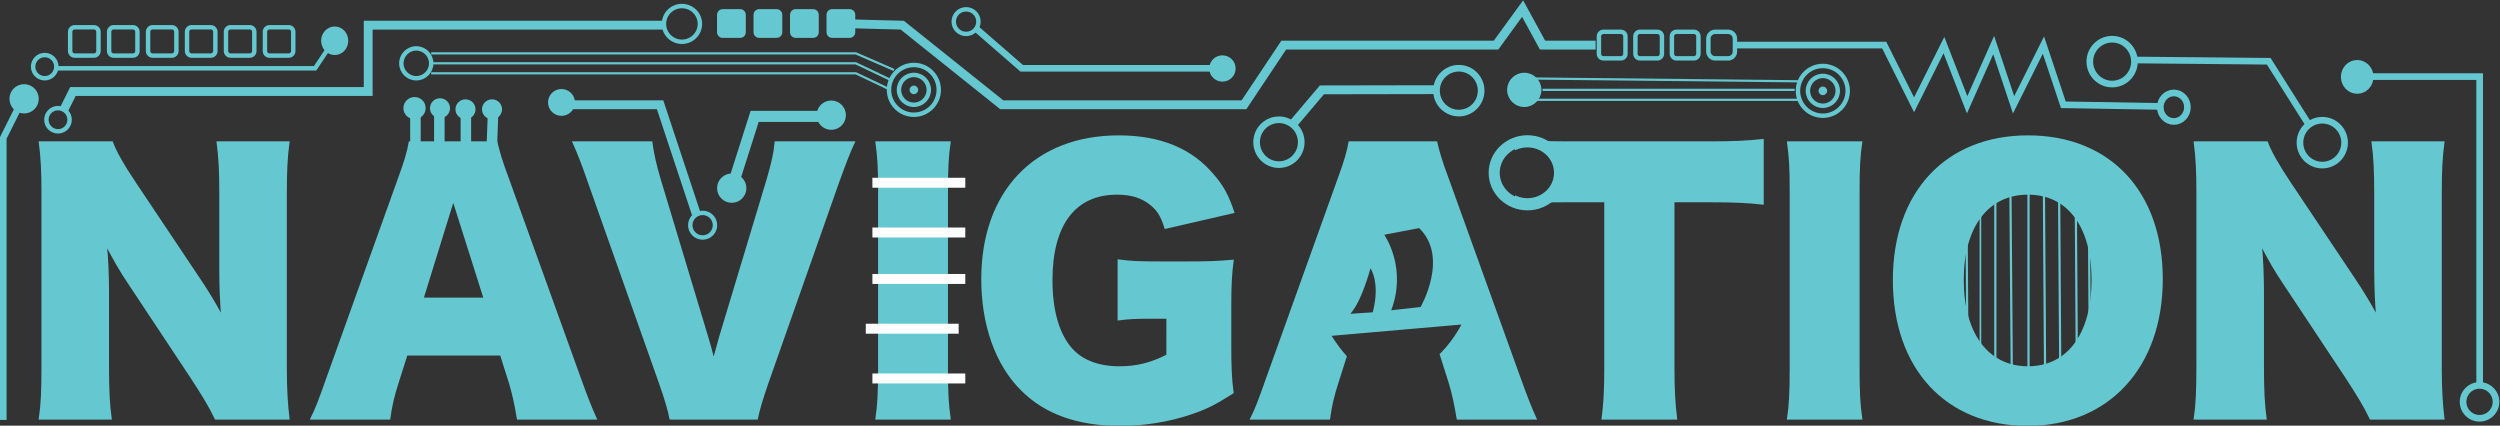 <?xml version="1.0" encoding="UTF-8" standalone="no"?>
<svg
   xmlns:dc="http://purl.org/dc/elements/1.1/"
   xmlns:cc="http://creativecommons.org/ns#"
   xmlns:rdf="http://www.w3.org/1999/02/22-rdf-syntax-ns#"
   xmlns:svg="http://www.w3.org/2000/svg"
   xmlns="http://www.w3.org/2000/svg"
   xmlns:sodipodi="http://sodipodi.sourceforge.net/DTD/sodipodi-0.dtd"
   xmlns:inkscape="http://www.inkscape.org/namespaces/inkscape"
   inkscape:version="1.0 (4035a4f, 2020-05-01)"
   sodipodi:docname="nav_sticker.svg"
   viewBox="0 0 1505.334 256.31"
   height="256.31"
   width="1505.334"
   xml:space="preserve"
   id="svg508"
   version="1.1"><rect x="0" y="0" width="1505.334" height="256.31" fill="#333333" stroke="none"/><defs
     id="defs512"><clipPath
       id="clipPath596"
       clipPathUnits="userSpaceOnUse"><path
         id="path594"
         d="M 0,768 H 1366 V 0 H 0 Z" /></clipPath></defs><sodipodi:namedview
     inkscape:current-layer="g516"
     inkscape:window-maximized="0"
     inkscape:window-y="23"
     inkscape:window-x="0"
     inkscape:cy="264.46956"
     inkscape:cx="770.00036"
     inkscape:zoom="0.58203125"
     fit-margin-bottom="0"
     fit-margin-right="0"
     fit-margin-left="0"
     fit-margin-top="0"
     showgrid="false"
     id="namedview510"
     inkscape:window-height="781"
     inkscape:window-width="1440"
     inkscape:pageshadow="2"
     inkscape:pageopacity="0"
     guidetolerance="10"
     gridtolerance="10"
     objecttolerance="10"
     borderopacity="1"
     bordercolor="#666666"
     pagecolor="#ffffff" /><g
     transform="matrix(1.333,0,0,-1.333,-140.666,776.47)"
     inkscape:label="nav_sticker (1)"
     inkscape:groupmode="layer"
     id="g516"><g
       transform="translate(1000.101,412.286)"
       id="g518"><path
         id="path520"
         style="fill:#ffffff;fill-opacity:1;fill-rule:nonzero;stroke:none"
         d="M 0,0 V 80.919 Z" /></g><g
       transform="translate(1000.101,493.205)"
       id="g522"><path
         id="path524"
         style="fill:none;stroke:#65c8d0;stroke-width:0.75;stroke-linecap:butt;stroke-linejoin:miter;stroke-miterlimit:10;stroke-dasharray:none;stroke-opacity:1"
         d="M 0,0 V -80.918" /></g><g
       transform="translate(1006.843,413.035)"
       id="g526"><path
         id="path528"
         style="fill:#ffffff;fill-opacity:1;fill-rule:nonzero;stroke:none"
         d="M 0,0 V 82.418 Z" /></g><g
       transform="translate(1006.844,495.453)"
       id="g530"><path
         id="path532"
         style="fill:none;stroke:#65c8d0;stroke-width:1;stroke-linecap:butt;stroke-linejoin:miter;stroke-miterlimit:10;stroke-dasharray:none;stroke-opacity:1"
         d="M 0,0 V -82.417" /></g><g
       transform="translate(1014.337,405.544)"
       id="g534"><path
         id="path536"
         style="fill:#ffffff;fill-opacity:1;fill-rule:nonzero;stroke:none"
         d="M 0,0 -0.665,89.909 Z" /></g><g
       transform="translate(1013.672,495.453)"
       id="g538"><path
         id="path540"
         style="fill:none;stroke:#65c8d0;stroke-width:1;stroke-linecap:butt;stroke-linejoin:miter;stroke-miterlimit:10;stroke-dasharray:none;stroke-opacity:1"
         d="M 0,0 0.665,-89.91" /></g><g
       transform="translate(1021.829,416.033)"
       id="g542"><path
         id="path544"
         style="fill:#ffffff;fill-opacity:1;fill-rule:nonzero;stroke:none"
         d="M 0,0 V 79.42 Z" /></g><g
       transform="translate(1021.829,495.453)"
       id="g546"><path
         id="path548"
         style="fill:none;stroke:#65c8d0;stroke-width:1;stroke-linecap:butt;stroke-linejoin:miter;stroke-miterlimit:10;stroke-dasharray:none;stroke-opacity:1"
         d="M 0,0 V -79.42" /></g><g
       transform="translate(1029.321,413.035)"
       id="g550"><path
         id="path552"
         style="fill:#ffffff;fill-opacity:1;fill-rule:nonzero;stroke:none"
         d="M 0,0 -0.522,81.173 Z" /></g><g
       transform="translate(1028.799,494.208)"
       id="g554"><path
         id="path556"
         style="fill:none;stroke:#65c8d0;stroke-width:1;stroke-linecap:butt;stroke-linejoin:miter;stroke-miterlimit:10;stroke-dasharray:none;stroke-opacity:1"
         d="M 0,0 0.522,-81.172" /></g><g
       transform="translate(1036.182,412.909)"
       id="g558"><path
         id="path560"
         style="fill:#ffffff;fill-opacity:1;fill-rule:nonzero;stroke:none"
         d="M 0,0 -0.523,81.172 Z" /></g><g
       transform="translate(1035.659,494.081)"
       id="g562"><path
         id="path564"
         style="fill:none;stroke:#65c8d0;stroke-width:1;stroke-linecap:butt;stroke-linejoin:miter;stroke-miterlimit:10;stroke-dasharray:none;stroke-opacity:1"
         d="M 0,0 0.522,-81.172" /></g><g
       transform="translate(1043.675,415.906)"
       id="g566"><path
         id="path568"
         style="fill:#ffffff;fill-opacity:1;fill-rule:nonzero;stroke:none"
         d="M 0,0 -0.524,81.172 Z" /></g><g
       transform="translate(1043.151,497.078)"
       id="g570"><path
         id="path572"
         style="fill:none;stroke:#65c8d0;stroke-width:1;stroke-linecap:butt;stroke-linejoin:miter;stroke-miterlimit:10;stroke-dasharray:none;stroke-opacity:1"
         d="M 0,0 0.523,-81.172" /></g><g
       transform="translate(994.225,423.399)"
       id="g574"><path
         id="path576"
         style="fill:#ffffff;fill-opacity:1;fill-rule:nonzero;stroke:none"
         d="M 0,0 -0.524,81.172 Z" /></g><g
       transform="translate(993.701,504.571)"
       id="g578"><path
         id="path580"
         style="fill:none;stroke:#65c8d0;stroke-width:1;stroke-linecap:butt;stroke-linejoin:miter;stroke-miterlimit:10;stroke-dasharray:none;stroke-opacity:1"
         d="M 0,0 0.523,-81.172" /></g><g
       transform="translate(1049.668,400.921)"
       id="g582"><path
         id="path584"
         style="fill:#ffffff;fill-opacity:1;fill-rule:nonzero;stroke:none"
         d="M 0,0 -0.523,81.172 Z" /></g><g
       transform="translate(1049.146,482.093)"
       id="g586"><path
         id="path588"
         style="fill:none;stroke:#65c8d0;stroke-width:1;stroke-linecap:butt;stroke-linejoin:miter;stroke-miterlimit:10;stroke-dasharray:none;stroke-opacity:1"
         d="M 0,0 0.522,-81.172" /></g><g
       id="g590"><g
         clip-path="url(#clipPath596)"
         id="g592"><g
           transform="translate(195.185,456.858)"
           id="g598"><path
             id="path600"
             style="fill:#65c8d0;fill-opacity:1;fill-rule:nonzero;stroke:none"
             d="m 0,0 c 4.346,-6.444 7.193,-11.239 10.79,-17.833 -0.6,6.893 -0.9,13.787 -0.9,22.179 v 34.167 c 0,9.891 -0.299,15.885 -1.198,22.779 H 40.611 C 39.712,54.548 39.412,48.254 39.412,38.513 v -79.575 c 0,-9.141 0.45,-16.034 1.199,-22.328 H 7.792 c -2.697,5.695 -6.144,11.239 -11.239,19.032 l -27.723,41.81 c -4.047,5.994 -6.594,10.49 -10.79,18.433 0.749,-6.744 1.049,-14.987 1.049,-22.329 v -33.568 c 0,-10.341 0.3,-16.934 1.198,-23.378 h -31.92 c 0.9,5.845 1.199,12.438 1.199,23.527 v 78.826 c 0,8.692 -0.299,15.435 -1.199,22.329 h 32.52 c 1.499,-4.046 4.796,-10.041 10.639,-18.733 z" /></g><g
           transform="translate(195.185,456.858)"
           id="g602"><path
             id="path604"
             style="fill:none;stroke:#65c8d0;stroke-width:1;stroke-linecap:butt;stroke-linejoin:miter;stroke-miterlimit:10;stroke-dasharray:none;stroke-opacity:1"
             d="m 0,0 c 4.346,-6.444 7.193,-11.239 10.79,-17.833 -0.6,6.893 -0.9,13.787 -0.9,22.179 v 34.167 c 0,9.891 -0.299,15.885 -1.198,22.779 H 40.611 C 39.712,54.548 39.412,48.254 39.412,38.513 v -79.575 c 0,-9.141 0.45,-16.034 1.199,-22.328 H 7.792 c -2.697,5.695 -6.144,11.239 -11.239,19.032 l -27.723,41.81 c -4.047,5.994 -6.594,10.49 -10.79,18.433 0.749,-6.744 1.049,-14.987 1.049,-22.329 v -33.568 c 0,-10.341 0.3,-16.934 1.198,-23.378 h -31.92 c 0.9,5.845 1.199,12.438 1.199,23.527 v 78.826 c 0,8.692 -0.299,15.435 -1.199,22.329 h 32.52 c 1.499,-4.046 4.796,-10.041 10.639,-18.733 z" /></g><g
           transform="translate(310.268,492.524)"
           id="g606"><path
             id="path608"
             style="fill:#65c8d0;fill-opacity:1;fill-rule:nonzero;stroke:none"
             d="m 0,0 -13.937,-44.958 h 28.173 z m 29.222,-99.056 c -1.199,7.193 -2.098,11.089 -3.596,16.184 l -4.046,12.739 h -42.71 l -4.047,-12.739 c -1.948,-5.994 -2.997,-10.64 -3.746,-16.184 H -63.99 c 2.248,4.495 3.596,8.092 7.194,18.283 l 32.369,90.214 c 2.698,7.343 4.046,11.839 4.795,16.185 H 19.481 C 20.53,21.28 21.58,17.383 24.577,9.441 l 32.519,-90.214 c 2.847,-7.943 5.245,-14.087 7.193,-18.283 z" /></g><g
           transform="translate(310.268,492.524)"
           id="g610"><path
             id="path612"
             style="fill:none;stroke:#65c8d0;stroke-width:1;stroke-linecap:butt;stroke-linejoin:miter;stroke-miterlimit:10;stroke-dasharray:none;stroke-opacity:1"
             d="m 0,0 -13.937,-44.958 h 28.173 z m 29.222,-99.056 c -1.199,7.193 -2.098,11.089 -3.596,16.184 l -4.046,12.739 h -42.71 l -4.047,-12.739 c -1.948,-5.994 -2.997,-10.64 -3.746,-16.184 H -63.99 c 2.248,4.495 3.596,8.092 7.194,18.283 l 32.369,90.214 c 2.698,7.343 4.046,11.839 4.795,16.185 H 19.481 C 20.53,21.28 21.58,17.383 24.577,9.441 l 32.519,-90.214 c 2.847,-7.943 5.245,-14.087 7.193,-18.283 z" /></g><g
           transform="translate(425.053,429.883)"
           id="g614"><path
             id="path616"
             style="fill:#65c8d0;fill-opacity:1;fill-rule:nonzero;stroke:none"
             d="M 0,0 C 1.199,-4.046 1.199,-4.046 2.848,-10.34 4.646,-3.746 4.946,-2.847 5.695,0 l 21.729,72.082 c 1.948,6.893 2.997,11.089 3.448,16.185 H 66.087 C 63.99,83.771 62.641,80.325 58.894,69.984 L 27.125,-20.23 c -2.548,-7.343 -4.047,-12.439 -4.796,-16.185 h -38.963 c -0.749,3.896 -2.248,8.992 -4.796,16.185 l -31.919,90.214 c -2.997,8.692 -4.497,12.438 -7.044,18.283 h 35.067 c 0.599,-4.795 1.948,-10.64 3.597,-16.185 z" /></g><g
           transform="translate(425.053,429.883)"
           id="g618"><path
             id="path620"
             style="fill:none;stroke:#65c8d0;stroke-width:1;stroke-linecap:butt;stroke-linejoin:miter;stroke-miterlimit:10;stroke-dasharray:none;stroke-opacity:1"
             d="M 0,0 C 1.199,-4.046 1.199,-4.046 2.848,-10.34 4.646,-3.746 4.946,-2.847 5.695,0 l 21.729,72.082 c 1.948,6.893 2.997,11.089 3.448,16.185 H 66.087 C 63.99,83.771 62.641,80.325 58.894,69.984 L 27.125,-20.23 c -2.548,-7.343 -4.047,-12.439 -4.796,-16.185 h -38.963 c -0.749,3.896 -2.248,8.992 -4.796,16.185 l -31.919,90.214 c -2.997,8.692 -4.497,12.438 -7.044,18.283 h 35.067 c 0.599,-4.795 1.948,-10.64 3.597,-16.185 z" /></g><g
           transform="translate(534.44,518.15)"
           id="g622"><path
             id="path624"
             style="fill:#65c8d0;fill-opacity:1;fill-rule:nonzero;stroke:none"
             d="m 0,0 c -0.899,-6.145 -1.199,-11.24 -1.199,-22.179 v -80.324 c 0,-10.341 0.3,-15.885 1.199,-22.179 h -32.969 c 0.899,5.845 1.199,12.139 1.199,22.179 v 80.324 c 0,11.239 -0.3,15.585 -1.199,22.179 z" /></g><g
           transform="translate(534.44,518.15)"
           id="g626"><path
             id="path628"
             style="fill:none;stroke:#65c8d0;stroke-width:1;stroke-linecap:butt;stroke-linejoin:miter;stroke-miterlimit:10;stroke-dasharray:none;stroke-opacity:1"
             d="m 0,0 c -0.899,-6.145 -1.199,-11.24 -1.199,-22.179 v -80.324 c 0,-10.341 0.3,-15.885 1.199,-22.179 h -32.969 c 0.899,5.845 1.199,12.139 1.199,22.179 v 80.324 c 0,11.239 -0.3,15.585 -1.199,22.179 z" /></g><g
           transform="translate(625.7,439.024)"
           id="g630"><path
             id="path632"
             style="fill:#65c8d0;fill-opacity:1;fill-rule:nonzero;stroke:none"
             d="m 0,0 c -7.643,0 -10.19,-0.15 -14.835,-0.749 v 26.525 c 5.544,-0.75 9.141,-0.899 19.63,-0.899 h 11.989 c 7.643,0 13.188,0.149 19.782,0.749 -0.749,-5.695 -1.049,-10.64 -1.049,-20.381 v -16.784 c 0,-10.64 0.15,-15.435 1.049,-22.329 -8.242,-5.245 -12.289,-7.193 -19.033,-9.441 -9.74,-3.297 -20.68,-5.095 -31.769,-5.095 -19.032,0 -33.868,5.245 -44.508,16.034 -11.389,11.39 -17.683,29.223 -17.683,49.754 0,39.412 23.827,64.438 61.592,64.438 18.732,0 32.968,-5.843 42.858,-17.832 4.047,-4.646 6.444,-9.142 8.842,-16.335 L 6.295,40.612 c -1.649,5.394 -3.447,8.242 -6.744,10.79 -3.897,3.147 -8.842,4.645 -15.136,4.645 -19.182,0 -29.672,-13.937 -29.672,-39.113 0,-13.937 3.147,-24.726 9.142,-31.32 4.795,-5.246 12.137,-8.093 21.579,-8.093 7.943,0 14.387,1.649 21.729,5.395 L 7.193,0 Z" /></g><g
           transform="translate(625.7,439.024)"
           id="g634"><path
             id="path636"
             style="fill:none;stroke:#65c8d0;stroke-width:1;stroke-linecap:butt;stroke-linejoin:miter;stroke-miterlimit:10;stroke-dasharray:none;stroke-opacity:1"
             d="m 0,0 c -7.643,0 -10.19,-0.15 -14.835,-0.749 v 26.525 c 5.544,-0.75 9.141,-0.899 19.63,-0.899 h 11.989 c 7.643,0 13.188,0.149 19.782,0.749 -0.749,-5.695 -1.049,-10.64 -1.049,-20.381 v -16.784 c 0,-10.64 0.15,-15.435 1.049,-22.329 -8.242,-5.245 -12.289,-7.193 -19.033,-9.441 -9.74,-3.297 -20.68,-5.095 -31.769,-5.095 -19.032,0 -33.868,5.245 -44.508,16.034 -11.389,11.39 -17.683,29.223 -17.683,49.754 0,39.412 23.827,64.438 61.592,64.438 18.732,0 32.968,-5.843 42.858,-17.832 4.047,-4.646 6.444,-9.142 8.842,-16.335 L 6.295,40.612 c -1.649,5.394 -3.447,8.242 -6.744,10.79 -3.897,3.147 -8.842,4.645 -15.136,4.645 -19.182,0 -29.672,-13.937 -29.672,-39.113 0,-13.937 3.147,-24.726 9.142,-31.32 4.795,-5.246 12.137,-8.093 21.579,-8.093 7.943,0 14.387,1.649 21.729,5.395 L 7.193,0 Z" /></g><g
           transform="translate(946.224,518.15)"
           id="g638"><path
             id="path640"
             style="fill:#65c8d0;fill-opacity:1;fill-rule:nonzero;stroke:none"
             d="m 0,0 c -0.899,-6.145 -1.199,-11.24 -1.199,-22.179 v -80.324 c 0,-10.341 0.3,-15.885 1.199,-22.179 h -32.97 c 0.9,5.845 1.199,12.139 1.199,22.179 v 80.324 c 0,11.239 -0.299,15.585 -1.199,22.179 z" /></g><g
           transform="translate(946.224,518.15)"
           id="g642"><path
             id="path644"
             style="fill:none;stroke:#65c8d0;stroke-width:1;stroke-linecap:butt;stroke-linejoin:miter;stroke-miterlimit:10;stroke-dasharray:none;stroke-opacity:1"
             d="m 0,0 c -0.899,-6.145 -1.199,-11.24 -1.199,-22.179 v -80.324 c 0,-10.341 0.3,-15.885 1.199,-22.179 h -32.97 c 0.9,5.845 1.199,12.139 1.199,22.179 v 80.324 c 0,11.239 -0.299,15.585 -1.199,22.179 z" /></g><g
           transform="translate(1050.819,456.108)"
           id="g646"><path
             id="path648"
             style="fill:#65c8d0;fill-opacity:1;fill-rule:nonzero;stroke:none"
             d="m 0,0 c 0,24.277 -11.089,38.964 -29.222,38.964 -18.282,0 -29.521,-14.837 -29.521,-38.964 0,-24.426 11.239,-39.562 29.521,-39.562 C -11.089,-39.562 0,-24.577 0,0 m 31.172,0.3 c 0,-39.562 -24.128,-65.788 -60.543,-65.788 -36.716,0 -60.393,25.626 -60.393,65.339 0,39.562 23.677,64.888 60.542,64.888 36.866,0 60.394,-25.176 60.394,-64.439" /></g><g
           transform="translate(1050.819,456.108)"
           id="g650"><path
             id="path652"
             style="fill:none;stroke:#65c8d0;stroke-width:1;stroke-linecap:butt;stroke-linejoin:miter;stroke-miterlimit:10;stroke-dasharray:none;stroke-opacity:1"
             d="m 0,0 c 0,24.277 -11.089,38.964 -29.222,38.964 -18.282,0 -29.521,-14.837 -29.521,-38.964 0,-24.426 11.239,-39.562 29.521,-39.562 C -11.089,-39.562 0,-24.577 0,0 Z m 31.172,0.3 c 0,-39.562 -24.128,-65.788 -60.543,-65.788 -36.716,0 -60.393,25.626 -60.393,65.339 0,39.562 23.677,64.888 60.542,64.888 36.866,0 60.394,-25.176 60.394,-64.439 z" /></g><g
           transform="translate(1168.6,456.858)"
           id="g654"><path
             id="path656"
             style="fill:#65c8d0;fill-opacity:1;fill-rule:nonzero;stroke:none"
             d="M 0,0 C 4.346,-6.444 7.193,-11.239 10.79,-17.833 10.19,-10.94 9.891,-4.046 9.891,4.346 v 34.167 c 0,9.891 -0.3,15.885 -1.199,22.779 H 40.611 C 39.713,54.548 39.412,48.254 39.412,38.513 v -79.575 c 0,-9.141 0.449,-16.034 1.199,-22.328 H 7.794 c -2.699,5.695 -6.146,11.239 -11.24,19.032 l -27.724,41.81 c -4.047,5.994 -6.595,10.49 -10.79,18.433 0.75,-6.744 1.048,-14.987 1.048,-22.329 v -33.568 c 0,-10.341 0.3,-16.934 1.2,-23.378 h -31.921 c 0.901,5.845 1.199,12.438 1.199,23.527 v 78.826 c 0,8.692 -0.298,15.435 -1.199,22.329 h 32.52 c 1.498,-4.046 4.795,-10.041 10.639,-18.733 z" /></g><g
           transform="translate(1168.6,456.858)"
           id="g658"><path
             id="path660"
             style="fill:none;stroke:#65c8d0;stroke-width:1;stroke-linecap:butt;stroke-linejoin:miter;stroke-miterlimit:10;stroke-dasharray:none;stroke-opacity:1"
             d="M 0,0 C 4.346,-6.444 7.193,-11.239 10.79,-17.833 10.19,-10.94 9.891,-4.046 9.891,4.346 v 34.167 c 0,9.891 -0.3,15.885 -1.199,22.779 H 40.611 C 39.713,54.548 39.412,48.254 39.412,38.513 v -79.575 c 0,-9.141 0.449,-16.034 1.199,-22.328 H 7.794 c -2.699,5.695 -6.146,11.239 -11.24,19.032 l -27.724,41.81 c -4.047,5.994 -6.595,10.49 -10.79,18.433 0.75,-6.744 1.048,-14.987 1.048,-22.329 v -33.568 c 0,-10.341 0.3,-16.934 1.2,-23.378 h -31.921 c 0.901,5.845 1.199,12.438 1.199,23.527 v 78.826 c 0,8.692 -0.298,15.435 -1.199,22.329 h 32.52 c 1.498,-4.046 4.795,-10.041 10.639,-18.733 z" /></g><path
           id="path662"
           style="fill:#ffffff;fill-opacity:1;fill-rule:nonzero;stroke:none"
           d="m 541.562,454.245 h -41.958 v 4.495 h 41.958 z" /><g
           transform="translate(795.484,521.414)"
           id="g664"><path
             id="path666"
             style="fill:#65c8d0;fill-opacity:1;fill-rule:nonzero;stroke:none"
             d="m 0,0 c -9.657,0 -17.515,-7.613 -17.515,-16.97 0,-9.358 7.858,-16.97 17.515,-16.97 9.658,0 17.516,7.612 17.516,16.97 C 17.516,-7.613 9.658,0 0,0 m 0,-5 c 6.912,0 12.516,-5.359 12.516,-11.97 0,-6.611 -5.604,-11.97 -12.516,-11.97 -6.912,0 -12.515,5.359 -12.515,11.97 0,6.611 5.603,11.97 12.515,11.97" /></g><g
           transform="translate(690,527)"
           id="g668"><path
             id="path670"
             style="fill:none;stroke:#65c8d0;stroke-width:4;stroke-linecap:butt;stroke-linejoin:miter;stroke-miterlimit:10;stroke-dasharray:none;stroke-opacity:1"
             d="M 0,0 12.65,14.906 64,15" /></g><g
           transform="translate(774.578,541.549)"
           id="g672"><path
             id="path674"
             style="fill:none;stroke:#65c8d0;stroke-width:3;stroke-linecap:butt;stroke-linejoin:miter;stroke-miterlimit:10;stroke-dasharray:none;stroke-opacity:1"
             d="m 0,0 c 0,-5.596 -4.515,-10.133 -10.083,-10.133 -5.569,0 -10.084,4.537 -10.084,10.133 0,5.596 4.515,10.132 10.084,10.132 C -4.515,10.132 0,5.596 0,0 Z" /></g><g
           transform="translate(693.316,518.269)"
           id="g676"><path
             id="path678"
             style="fill:none;stroke:#65c8d0;stroke-width:3;stroke-linecap:butt;stroke-linejoin:miter;stroke-miterlimit:10;stroke-dasharray:none;stroke-opacity:1"
             d="m 0,0 c 0,-5.596 -4.515,-10.132 -10.083,-10.132 -5.569,0 -10.084,4.536 -10.084,10.132 0,5.596 4.515,10.132 10.084,10.132 C -4.515,10.132 0,5.596 0,0 Z" /></g><g
           transform="translate(253.852,560.637)"
           id="g680"><path
             id="path682"
             style="fill:none;stroke:#65c8d0;stroke-width:2;stroke-linecap:butt;stroke-linejoin:miter;stroke-miterlimit:10;stroke-dasharray:none;stroke-opacity:1"
             d="M 0,0 -5.994,-8.991 H -122.876" /></g><g
           transform="translate(115.991,538.16)"
           id="g684"><path
             id="path686"
             style="fill:none;stroke:#65c8d0;stroke-width:3;stroke-linecap:butt;stroke-linejoin:miter;stroke-miterlimit:10;stroke-dasharray:none;stroke-opacity:1"
             d="M 0,0 -8.991,-17.981 V -145.354" /></g><g
           transform="translate(262.843,564.087)"
           id="g688"><path
             id="path690"
             style="fill:#65c8d0;fill-opacity:1;fill-rule:nonzero;stroke:none"
             d="m 0,0 c 0,-3.561 -2.744,-6.447 -6.129,-6.447 -3.386,0 -6.129,2.886 -6.129,6.447 0,3.56 2.743,6.446 6.129,6.446 C -2.744,6.446 0,3.56 0,0" /></g><g
           transform="translate(405.2,571.127)"
           id="g692"><path
             id="path694"
             style="fill:none;stroke:#65c8d0;stroke-width:4;stroke-linecap:butt;stroke-linejoin:miter;stroke-miterlimit:10;stroke-dasharray:none;stroke-opacity:1"
             d="m 0,0 h -133.354 v -29.97 h -133.377 l -4.496,-8.991" /></g><g
           transform="translate(297.199,534.652)"
           id="g696"><path
             id="path698"
             style="fill:#65c8d0;fill-opacity:1;fill-rule:nonzero;stroke:none"
             d="m 0,0 c 0.542,-2.423 -0.999,-4.83 -3.441,-5.375 -2.442,-0.546 -4.861,0.976 -5.402,3.399 -0.542,2.423 0.999,4.83 3.441,5.375 C -2.96,3.945 -0.541,2.423 0,0" /></g><g
           transform="translate(297.199,534.652)"
           id="g700"><path
             id="path702"
             style="fill:none;stroke:#65c8d0;stroke-width:1;stroke-linecap:butt;stroke-linejoin:miter;stroke-miterlimit:10;stroke-dasharray:none;stroke-opacity:1"
             d="m 0,0 c 0.542,-2.423 -0.999,-4.83 -3.441,-5.375 -2.442,-0.546 -4.861,0.976 -5.402,3.399 -0.542,2.423 0.999,4.83 3.441,5.375 C -2.96,3.945 -0.541,2.423 0,0 Z" /></g><path
           id="path704"
           style="fill:#65c8d0;fill-opacity:1;fill-rule:nonzero;stroke:#65c8d0;stroke-width:1;stroke-linecap:butt;stroke-linejoin:miter;stroke-miterlimit:10;stroke-dasharray:none;stroke-opacity:1"
           d="m 295.061,517.181 h -3.746 v 12.737 h 3.746 z" /><path
           id="path706"
           style="fill:#65c8d0;fill-opacity:1;fill-rule:nonzero;stroke:#65c8d0;stroke-width:1;stroke-linecap:butt;stroke-linejoin:miter;stroke-miterlimit:10;stroke-dasharray:none;stroke-opacity:1"
           d="m 305.857,517.112 h -3.747 v 12.737 h 3.747 z" /><path
           id="path708"
           style="fill:#65c8d0;fill-opacity:1;fill-rule:nonzero;stroke:#65c8d0;stroke-width:1;stroke-linecap:butt;stroke-linejoin:miter;stroke-miterlimit:10;stroke-dasharray:none;stroke-opacity:1"
           d="m 317.845,517.112 h -3.746 v 12.737 h 3.746 z" /><g
           transform="translate(329.603,517.049)"
           id="g710"><path
             id="path712"
             style="fill:#65c8d0;fill-opacity:1;fill-rule:nonzero;stroke:none"
             d="m 0,0 -3.744,0.134 0.456,12.729 3.744,-0.134 z" /></g><g
           transform="translate(329.603,517.049)"
           id="g714"><path
             id="path716"
             style="fill:none;stroke:#65c8d0;stroke-width:1;stroke-linecap:butt;stroke-linejoin:miter;stroke-miterlimit:10;stroke-dasharray:none;stroke-opacity:1"
             d="m 0,0 -3.744,0.134 0.456,12.729 3.744,-0.134 z" /></g><g
           transform="translate(308.805,533.62)"
           id="g718"><path
             id="path720"
             style="fill:#65c8d0;fill-opacity:1;fill-rule:nonzero;stroke:none"
             d="m 0,0 c 0,-2.483 -2.028,-4.496 -4.531,-4.496 -2.502,0 -4.531,2.013 -4.531,4.496 0,2.482 2.029,4.495 4.531,4.495 C -2.028,4.495 0,2.482 0,0" /></g><g
           transform="translate(320.324,533.135)"
           id="g722"><path
             id="path724"
             style="fill:#65c8d0;fill-opacity:1;fill-rule:nonzero;stroke:none"
             d="m 0,0 c 0,-2.482 -2.028,-4.495 -4.531,-4.495 -2.502,0 -4.531,2.013 -4.531,4.495 0,2.483 2.029,4.496 4.531,4.496 C -2.028,4.496 0,2.483 0,0" /></g><g
           transform="translate(332.312,533.135)"
           id="g726"><path
             id="path728"
             style="fill:#65c8d0;fill-opacity:1;fill-rule:nonzero;stroke:none"
             d="m 0,0 c 0,-2.482 -2.028,-4.495 -4.531,-4.495 -2.502,0 -4.531,2.013 -4.531,4.495 0,2.483 2.029,4.496 4.531,4.496 C -2.028,4.496 0,2.483 0,0" /></g><g
           transform="translate(529.575,541.906)"
           id="g730"><path
             id="path732"
             style="fill:none;stroke:#65c8d0;stroke-width:2;stroke-linecap:butt;stroke-linejoin:miter;stroke-miterlimit:10;stroke-dasharray:none;stroke-opacity:1"
             d="m 0,0 c 0,-6.207 -5.032,-11.239 -11.239,-11.239 -6.207,0 -11.239,5.032 -11.239,11.239 0,6.207 5.032,11.239 11.239,11.239 C -5.032,11.239 0,6.207 0,0 Z" /></g><g
           transform="translate(525.079,541.906)"
           id="g734"><path
             id="path736"
             style="fill:none;stroke:#65c8d0;stroke-width:2;stroke-linecap:butt;stroke-linejoin:miter;stroke-miterlimit:10;stroke-dasharray:none;stroke-opacity:1"
             d="m 0,0 c 0,-3.724 -3.019,-6.743 -6.743,-6.743 -3.724,0 -6.743,3.019 -6.743,6.743 0,3.724 3.019,6.743 6.743,6.743 C -3.019,6.743 0,3.724 0,0 Z" /></g><g
           transform="translate(520.021,541.906)"
           id="g738"><path
             id="path740"
             style="fill:#65c8d0;fill-opacity:1;fill-rule:nonzero;stroke:none"
             d="m 0,0 c 0,-0.931 -0.754,-1.686 -1.686,-1.686 -0.931,0 -1.686,0.755 -1.686,1.686 0,0.931 0.755,1.686 1.686,1.686 C -0.754,1.686 0,0.931 0,0" /></g><g
           transform="translate(520.021,541.906)"
           id="g742"><path
             id="path744"
             style="fill:none;stroke:#65c8d0;stroke-width:0.5;stroke-linecap:butt;stroke-linejoin:miter;stroke-miterlimit:10;stroke-dasharray:none;stroke-opacity:1"
             d="m 0,0 c 0,-0.931 -0.754,-1.686 -1.686,-1.686 -0.931,0 -1.686,0.755 -1.686,1.686 0,0.931 0.755,1.686 1.686,1.686 C -0.754,1.686 0,0.931 0,0 Z" /></g><g
           transform="translate(300.305,553.894)"
           id="g746"><path
             id="path748"
             style="fill:none;stroke:#65c8d0;stroke-width:2;stroke-linecap:butt;stroke-linejoin:miter;stroke-miterlimit:10;stroke-dasharray:none;stroke-opacity:1"
             d="m 0,0 c 0,-3.724 -3.019,-6.743 -6.743,-6.743 -3.724,0 -6.743,3.019 -6.743,6.743 0,3.724 3.019,6.743 6.743,6.743 C -3.019,6.743 0,3.724 0,0 Z" /></g><g
           transform="translate(300.305,553.894)"
           id="g750"><path
             id="path752"
             style="fill:none;stroke:#65c8d0;stroke-width:1;stroke-linecap:butt;stroke-linejoin:miter;stroke-miterlimit:10;stroke-dasharray:none;stroke-opacity:1"
             d="m 0,0 h 191.807 l 15.735,-7.493" /></g><g
           transform="translate(300.305,558.39)"
           id="g754"><path
             id="path756"
             style="fill:none;stroke:#65c8d0;stroke-width:1;stroke-linecap:butt;stroke-linejoin:miter;stroke-miterlimit:10;stroke-dasharray:none;stroke-opacity:1"
             d="M 0,0 H 191.807 L 209.04,-7.493" /></g><g
           transform="translate(300.305,549.398)"
           id="g758"><path
             id="path760"
             style="fill:none;stroke:#65c8d0;stroke-width:1;stroke-linecap:butt;stroke-linejoin:miter;stroke-miterlimit:10;stroke-dasharray:none;stroke-opacity:1"
             d="m 0,0 h 191.807 l 15.735,-7.492" /></g><g
           transform="translate(413.562,579.764)"
           id="g762"><path
             id="path764"
             style="fill:none;stroke:#65c8d0;stroke-width:2;stroke-linecap:butt;stroke-linejoin:miter;stroke-miterlimit:10;stroke-dasharray:none;stroke-opacity:1"
             d="m 0,0 c 4.485,0 8.121,-3.611 8.121,-8.065 0,-4.454 -3.636,-8.065 -8.121,-8.065 -4.485,0 -8.121,3.611 -8.121,8.065 C -8.121,-3.611 -4.485,0 0,0 Z" /></g><g
           transform="translate(363.242,535.163)"
           id="g766"><path
             id="path768"
             style="fill:none;stroke:#65c8d0;stroke-width:4;stroke-linecap:butt;stroke-linejoin:miter;stroke-miterlimit:10;stroke-dasharray:none;stroke-opacity:1"
             d="M 0,0 H 40.459 L 56.758,-49.163" /></g><g
           transform="translate(359.159,541.793)"
           id="g770"><path
             id="path772"
             style="fill:#65c8d0;fill-opacity:1;fill-rule:nonzero;stroke:none"
             d="m 0,0 c 3.083,0 5.582,-2.491 5.582,-5.563 0,-3.072 -2.499,-5.563 -5.582,-5.563 -3.083,0 -5.582,2.491 -5.582,5.563 C -5.582,-2.491 -3.083,0 0,0" /></g><g
           transform="translate(359.159,541.793)"
           id="g774"><path
             id="path776"
             style="fill:none;stroke:#65c8d0;stroke-width:1;stroke-linecap:butt;stroke-linejoin:miter;stroke-miterlimit:10;stroke-dasharray:none;stroke-opacity:1"
             d="m 0,0 c 3.083,0 5.582,-2.491 5.582,-5.563 0,-3.072 -2.499,-5.563 -5.582,-5.563 -3.083,0 -5.582,2.491 -5.582,5.563 C -5.582,-2.491 -3.083,0 0,0 Z" /></g><g
           transform="translate(422.912,486.342)"
           id="g778"><path
             id="path780"
             style="fill:none;stroke:#65c8d0;stroke-width:2;stroke-linecap:butt;stroke-linejoin:miter;stroke-miterlimit:10;stroke-dasharray:none;stroke-opacity:1"
             d="m 0,0 c 3.083,0 5.582,-2.491 5.582,-5.563 0,-3.072 -2.499,-5.563 -5.582,-5.563 -3.083,0 -5.582,2.491 -5.582,5.563 C -5.582,-2.491 -3.083,0 0,0 Z" /></g><g
           transform="translate(439.862,565.882)"
           id="g782"><path
             id="path784"
             style="fill:#65c8d0;fill-opacity:1;fill-rule:nonzero;stroke:none"
             d="m 0,0 h -7.886 c -1.133,0 -2.051,0.918 -2.051,2.051 v 7.886 c 0,1.133 0.918,2.051 2.051,2.051 H 0 c 1.133,0 2.051,-0.918 2.051,-2.051 V 2.051 C 2.051,0.918 1.133,0 0,0" /></g><g
           transform="translate(439.862,565.882)"
           id="g786"><path
             id="path788"
             style="fill:none;stroke:#65c8d0;stroke-width:1;stroke-linecap:butt;stroke-linejoin:miter;stroke-miterlimit:10;stroke-dasharray:none;stroke-opacity:1"
             d="m 0,0 h -7.886 c -1.133,0 -2.051,0.918 -2.051,2.051 v 7.886 c 0,1.133 0.918,2.051 2.051,2.051 H 0 c 1.133,0 2.051,-0.918 2.051,-2.051 V 2.051 C 2.051,0.918 1.133,0 0,0 Z" /></g><g
           transform="translate(472.829,565.882)"
           id="g790"><path
             id="path792"
             style="fill:#65c8d0;fill-opacity:1;fill-rule:nonzero;stroke:none"
             d="m 0,0 h -7.886 c -1.133,0 -2.051,0.918 -2.051,2.051 v 7.886 c 0,1.133 0.918,2.051 2.051,2.051 H 0 c 1.133,0 2.051,-0.918 2.051,-2.051 V 2.051 C 2.051,0.918 1.133,0 0,0" /></g><g
           transform="translate(472.829,565.882)"
           id="g794"><path
             id="path796"
             style="fill:none;stroke:#65c8d0;stroke-width:1;stroke-linecap:butt;stroke-linejoin:miter;stroke-miterlimit:10;stroke-dasharray:none;stroke-opacity:1"
             d="m 0,0 h -7.886 c -1.133,0 -2.051,0.918 -2.051,2.051 v 7.886 c 0,1.133 0.918,2.051 2.051,2.051 H 0 c 1.133,0 2.051,-0.918 2.051,-2.051 V 2.051 C 2.051,0.918 1.133,0 0,0 Z" /></g><g
           transform="translate(456.345,565.882)"
           id="g798"><path
             id="path800"
             style="fill:#65c8d0;fill-opacity:1;fill-rule:nonzero;stroke:none"
             d="m 0,0 h -7.886 c -1.133,0 -2.051,0.918 -2.051,2.051 v 7.886 c 0,1.133 0.918,2.051 2.051,2.051 H 0 c 1.133,0 2.051,-0.918 2.051,-2.051 V 2.051 C 2.051,0.918 1.133,0 0,0" /></g><g
           transform="translate(456.345,565.882)"
           id="g802"><path
             id="path804"
             style="fill:none;stroke:#65c8d0;stroke-width:1;stroke-linecap:butt;stroke-linejoin:miter;stroke-miterlimit:10;stroke-dasharray:none;stroke-opacity:1"
             d="m 0,0 h -7.886 c -1.133,0 -2.051,0.918 -2.051,2.051 v 7.886 c 0,1.133 0.918,2.051 2.051,2.051 H 0 c 1.133,0 2.051,-0.918 2.051,-2.051 V 2.051 C 2.051,0.918 1.133,0 0,0 Z" /></g><g
           transform="translate(489.312,565.882)"
           id="g806"><path
             id="path808"
             style="fill:#65c8d0;fill-opacity:1;fill-rule:nonzero;stroke:none"
             d="m 0,0 h -7.886 c -1.133,0 -2.051,0.918 -2.051,2.051 v 7.886 c 0,1.133 0.918,2.051 2.051,2.051 H 0 c 1.133,0 2.051,-0.918 2.051,-2.051 V 2.051 C 2.051,0.918 1.133,0 0,0" /></g><g
           transform="translate(489.312,565.882)"
           id="g810"><path
             id="path812"
             style="fill:none;stroke:#65c8d0;stroke-width:1;stroke-linecap:butt;stroke-linejoin:miter;stroke-miterlimit:10;stroke-dasharray:none;stroke-opacity:1"
             d="m 0,0 h -7.886 c -1.133,0 -2.051,0.918 -2.051,2.051 v 7.886 c 0,1.133 0.918,2.051 2.051,2.051 H 0 c 1.133,0 2.051,-0.918 2.051,-2.051 V 2.051 C 2.051,0.918 1.133,0 0,0 Z" /></g><g
           transform="translate(491.363,571.699)"
           id="g814"><path
             id="path816"
             style="fill:none;stroke:#65c8d0;stroke-width:4;stroke-linecap:butt;stroke-linejoin:miter;stroke-miterlimit:10;stroke-dasharray:none;stroke-opacity:1"
             d="m 0,0 21.729,-0.572 44.954,-35.964 h 109.39 l 17.982,26.973 h 95.903 l 11.988,16.483 8.991,-16.483 h 23.976" /></g><g
           transform="translate(122.035,537.86)"
           id="g818"><path
             id="path820"
             style="fill:#65c8d0;fill-opacity:1;fill-rule:nonzero;stroke:none"
             d="m 0,0 c 0,-3.104 -2.516,-5.619 -5.619,-5.619 -3.104,0 -5.62,2.515 -5.62,5.619 0,3.104 2.516,5.62 5.62,5.62 C -2.516,5.62 0,3.104 0,0" /></g><g
           transform="translate(122.035,537.86)"
           id="g822"><path
             id="path824"
             style="fill:none;stroke:#65c8d0;stroke-width:2;stroke-linecap:butt;stroke-linejoin:miter;stroke-miterlimit:10;stroke-dasharray:none;stroke-opacity:1"
             d="m 0,0 c 0,-3.104 -2.516,-5.619 -5.619,-5.619 -3.104,0 -5.62,2.515 -5.62,5.619 0,3.104 2.516,5.62 5.62,5.62 C -2.516,5.62 0,3.104 0,0 Z" /></g><g
           transform="translate(130.976,552.395)"
           id="g826"><path
             id="path828"
             style="fill:none;stroke:#65c8d0;stroke-width:2;stroke-linecap:butt;stroke-linejoin:miter;stroke-miterlimit:10;stroke-dasharray:none;stroke-opacity:1"
             d="m 0,0 c 0,-2.896 -2.348,-5.245 -5.245,-5.245 -2.897,0 -5.245,2.349 -5.245,5.245 0,2.896 2.348,5.245 5.245,5.245 C -2.348,5.245 0,2.896 0,0 Z" /></g><g
           transform="translate(435.919,496.951)"
           id="g830"><path
             id="path832"
             style="fill:none;stroke:#65c8d0;stroke-width:5;stroke-linecap:butt;stroke-linejoin:miter;stroke-miterlimit:10;stroke-dasharray:none;stroke-opacity:1"
             d="M 0,0 10.489,32.967 H 42.707" /></g><g
           transform="translate(441.679,497.506)"
           id="g834"><path
             id="path836"
             style="fill:#65c8d0;fill-opacity:1;fill-rule:nonzero;stroke:none"
             d="m 0,0 c 0,-3.104 -2.516,-5.619 -5.62,-5.619 -3.103,0 -5.619,2.515 -5.619,5.619 0,3.104 2.516,5.62 5.619,5.62 C -2.516,5.62 0,3.104 0,0" /></g><g
           transform="translate(441.679,497.506)"
           id="g838"><path
             id="path840"
             style="fill:none;stroke:#65c8d0;stroke-width:2;stroke-linecap:butt;stroke-linejoin:miter;stroke-miterlimit:10;stroke-dasharray:none;stroke-opacity:1"
             d="m 0,0 c 0,-3.104 -2.516,-5.619 -5.62,-5.619 -3.103,0 -5.619,2.515 -5.619,5.619 0,3.104 2.516,5.62 5.619,5.62 C -2.516,5.62 0,3.104 0,0 Z" /></g><g
           transform="translate(486.633,530.473)"
           id="g842"><path
             id="path844"
             style="fill:#65c8d0;fill-opacity:1;fill-rule:nonzero;stroke:none"
             d="m 0,0 c 0,-3.104 -2.516,-5.619 -5.619,-5.619 -3.104,0 -5.62,2.515 -5.62,5.619 0,3.104 2.516,5.62 5.62,5.62 C -2.516,5.62 0,3.104 0,0" /></g><g
           transform="translate(486.633,530.473)"
           id="g846"><path
             id="path848"
             style="fill:none;stroke:#65c8d0;stroke-width:2;stroke-linecap:butt;stroke-linejoin:miter;stroke-miterlimit:10;stroke-dasharray:none;stroke-opacity:1"
             d="m 0,0 c 0,-3.104 -2.516,-5.619 -5.619,-5.619 -3.104,0 -5.62,2.515 -5.62,5.619 0,3.104 2.516,5.62 5.62,5.62 C -2.516,5.62 0,3.104 0,0 Z" /></g><g
           transform="translate(136.97,528.42)"
           id="g850"><path
             id="path852"
             style="fill:none;stroke:#65c8d0;stroke-width:2;stroke-linecap:butt;stroke-linejoin:miter;stroke-miterlimit:10;stroke-dasharray:none;stroke-opacity:1"
             d="m 0,0 c 0,-2.897 -2.348,-5.245 -5.245,-5.245 -2.896,0 -5.244,2.348 -5.244,5.245 0,2.896 2.348,5.245 5.244,5.245 C -2.348,5.245 0,2.896 0,0 Z" /></g><g
           transform="translate(183.156,557.39)"
           id="g854"><path
             id="path856"
             style="fill:none;stroke:#65c8d0;stroke-width:2;stroke-linecap:butt;stroke-linejoin:miter;stroke-miterlimit:10;stroke-dasharray:none;stroke-opacity:1"
             d="m 0,0 h -8.696 c -1.133,0 -2.051,0.918 -2.051,2.051 v 8.696 c 0,1.133 0.918,2.051 2.051,2.051 H 0 c 1.133,0 2.051,-0.918 2.051,-2.051 V 2.051 C 2.051,0.918 1.133,0 0,0 Z" /></g><g
           transform="translate(218.352,557.39)"
           id="g858"><path
             id="path860"
             style="fill:none;stroke:#65c8d0;stroke-width:2;stroke-linecap:butt;stroke-linejoin:miter;stroke-miterlimit:10;stroke-dasharray:none;stroke-opacity:1"
             d="m 0,0 h -8.696 c -1.133,0 -2.051,0.918 -2.051,2.051 v 8.696 c 0,1.133 0.918,2.051 2.051,2.051 H 0 c 1.133,0 2.051,-0.918 2.051,-2.051 V 2.051 C 2.051,0.918 1.133,0 0,0 Z" /></g><g
           transform="translate(200.754,557.39)"
           id="g862"><path
             id="path864"
             style="fill:none;stroke:#65c8d0;stroke-width:2;stroke-linecap:butt;stroke-linejoin:miter;stroke-miterlimit:10;stroke-dasharray:none;stroke-opacity:1"
             d="m 0,0 h -8.696 c -1.133,0 -2.051,0.918 -2.051,2.051 v 8.696 c 0,1.133 0.918,2.051 2.051,2.051 H 0 c 1.133,0 2.051,-0.918 2.051,-2.051 V 2.051 C 2.051,0.918 1.133,0 0,0 Z" /></g><g
           transform="translate(235.949,557.39)"
           id="g866"><path
             id="path868"
             style="fill:none;stroke:#65c8d0;stroke-width:2;stroke-linecap:butt;stroke-linejoin:miter;stroke-miterlimit:10;stroke-dasharray:none;stroke-opacity:1"
             d="m 0,0 h -8.696 c -1.133,0 -2.051,0.918 -2.051,2.051 v 8.696 c 0,1.133 0.918,2.051 2.051,2.051 H 0 c 1.133,0 2.051,-0.918 2.051,-2.051 V 2.051 C 2.051,0.918 1.133,0 0,0 Z" /></g><g
           transform="translate(165.559,557.39)"
           id="g870"><path
             id="path872"
             style="fill:none;stroke:#65c8d0;stroke-width:2;stroke-linecap:butt;stroke-linejoin:miter;stroke-miterlimit:10;stroke-dasharray:none;stroke-opacity:1"
             d="m 0,0 h -8.696 c -1.133,0 -2.051,0.918 -2.051,2.051 v 8.696 c 0,1.133 0.918,2.051 2.051,2.051 H 0 c 1.133,0 2.051,-0.918 2.051,-2.051 V 2.051 C 2.051,0.918 1.133,0 0,0 Z" /></g><g
           transform="translate(147.961,557.39)"
           id="g874"><path
             id="path876"
             style="fill:none;stroke:#65c8d0;stroke-width:2;stroke-linecap:butt;stroke-linejoin:miter;stroke-miterlimit:10;stroke-dasharray:none;stroke-opacity:1"
             d="m 0,0 h -8.696 c -1.133,0 -2.051,0.918 -2.051,2.051 v 8.696 c 0,1.133 0.918,2.051 2.051,2.051 H 0 c 1.133,0 2.051,-0.918 2.051,-2.051 V 2.051 C 2.051,0.918 1.133,0 0,0 Z" /></g><g
           transform="translate(546.5,569.5)"
           id="g878"><path
             id="path880"
             style="fill:none;stroke:#65c8d0;stroke-width:3;stroke-linecap:butt;stroke-linejoin:miter;stroke-miterlimit:10;stroke-dasharray:none;stroke-opacity:1"
             d="m 0,0 20.537,-17.854 h 88.411" /></g><g
           transform="translate(541.923,578.295)"
           id="g882"><path
             id="path884"
             style="fill:none;stroke:#65c8d0;stroke-width:2;stroke-linecap:butt;stroke-linejoin:miter;stroke-miterlimit:10;stroke-dasharray:none;stroke-opacity:1"
             d="m 0,0 c 3.083,0 5.582,-2.491 5.582,-5.563 0,-3.072 -2.499,-5.563 -5.582,-5.563 -3.083,0 -5.582,2.491 -5.582,5.563 C -5.582,-2.491 -3.083,0 0,0 Z" /></g><g
           transform="translate(657.718,557.123)"
           id="g886"><path
             id="path888"
             style="fill:#65c8d0;fill-opacity:1;fill-rule:nonzero;stroke:none"
             d="m 0,0 c 3.083,0 5.582,-2.49 5.582,-5.563 0,-3.072 -2.499,-5.562 -5.582,-5.562 -3.083,0 -5.582,2.49 -5.582,5.562 C -5.582,-2.49 -3.083,0 0,0" /></g><g
           transform="translate(657.718,557.123)"
           id="g890"><path
             id="path892"
             style="fill:none;stroke:#65c8d0;stroke-width:0.75;stroke-linecap:butt;stroke-linejoin:miter;stroke-miterlimit:10;stroke-dasharray:none;stroke-opacity:1"
             d="m 0,0 c 3.083,0 5.582,-2.49 5.582,-5.563 0,-3.072 -2.499,-5.562 -5.582,-5.562 -3.083,0 -5.582,2.49 -5.582,5.562 C -5.582,-2.49 -3.083,0 0,0 Z" /></g><g
           transform="translate(800.802,541.906)"
           id="g894"><path
             id="path896"
             style="fill:#65c8d0;fill-opacity:1;fill-rule:nonzero;stroke:none"
             d="m 0,0 c 0,-3.724 -3.02,-6.743 -6.743,-6.743 -3.725,0 -6.743,3.019 -6.743,6.743 0,3.724 3.018,6.743 6.743,6.743 C -3.02,6.743 0,3.724 0,0" /></g><g
           transform="translate(800.802,541.906)"
           id="g898"><path
             id="path900"
             style="fill:none;stroke:#65c8d0;stroke-width:2;stroke-linecap:butt;stroke-linejoin:miter;stroke-miterlimit:10;stroke-dasharray:none;stroke-opacity:1"
             d="m 0,0 c 0,-3.724 -3.02,-6.743 -6.743,-6.743 -3.725,0 -6.743,3.019 -6.743,6.743 0,3.724 3.018,6.743 6.743,6.743 C -3.02,6.743 0,3.724 0,0 Z" /></g><g
           transform="translate(802.3,541.906)"
           id="g902"><path
             id="path904"
             style="fill:none;stroke:#65c8d0;stroke-width:1;stroke-linecap:butt;stroke-linejoin:miter;stroke-miterlimit:10;stroke-dasharray:none;stroke-opacity:1"
             d="M 0,0 H 113.886" /></g><g
           transform="translate(799.307,547.023)"
           id="g906"><path
             id="path908"
             style="fill:none;stroke:#65c8d0;stroke-width:1;stroke-linecap:butt;stroke-linejoin:miter;stroke-miterlimit:10;stroke-dasharray:none;stroke-opacity:1"
             d="M 0,0 118.374,-1.242" /></g><g
           transform="translate(799.303,537.411)"
           id="g910"><path
             id="path912"
             style="fill:none;stroke:#65c8d0;stroke-width:1;stroke-linecap:butt;stroke-linejoin:miter;stroke-miterlimit:10;stroke-dasharray:none;stroke-opacity:1"
             d="M 0,0 H 119.88" /></g><g
           transform="translate(940.161,541.466)"
           id="g914"><path
             id="path916"
             style="fill:none;stroke:#65c8d0;stroke-width:2;stroke-linecap:butt;stroke-linejoin:miter;stroke-miterlimit:10;stroke-dasharray:none;stroke-opacity:1"
             d="m 0,0 c 0,-6.207 -5.032,-11.239 -11.239,-11.239 -6.206,0 -11.239,5.032 -11.239,11.239 0,6.207 5.033,11.238 11.239,11.238 C -5.032,11.238 0,6.207 0,0 Z" /></g><g
           transform="translate(935.665,541.466)"
           id="g918"><path
             id="path920"
             style="fill:none;stroke:#65c8d0;stroke-width:2;stroke-linecap:butt;stroke-linejoin:miter;stroke-miterlimit:10;stroke-dasharray:none;stroke-opacity:1"
             d="m 0,0 c 0,-3.725 -3.019,-6.744 -6.743,-6.744 -3.724,0 -6.743,3.019 -6.743,6.744 0,3.724 3.019,6.743 6.743,6.743 C -3.019,6.743 0,3.724 0,0 Z" /></g><g
           transform="translate(930.608,541.466)"
           id="g922"><path
             id="path924"
             style="fill:#65c8d0;fill-opacity:1;fill-rule:nonzero;stroke:none"
             d="m 0,0 c 0,-0.931 -0.755,-1.686 -1.687,-1.686 -0.93,0 -1.685,0.755 -1.685,1.686 0,0.931 0.755,1.686 1.685,1.686 C -0.755,1.686 0,0.931 0,0" /></g><g
           transform="translate(930.608,541.466)"
           id="g926"><path
             id="path928"
             style="fill:none;stroke:#65c8d0;stroke-width:0.5;stroke-linecap:butt;stroke-linejoin:miter;stroke-miterlimit:10;stroke-dasharray:none;stroke-opacity:1"
             d="m 0,0 c 0,-0.931 -0.755,-1.686 -1.687,-1.686 -0.93,0 -1.685,0.755 -1.685,1.686 0,0.931 0.755,1.686 1.685,1.686 C -0.755,1.686 0,0.931 0,0 Z" /></g><g
           transform="translate(870.678,556.142)"
           id="g930"><path
             id="path932"
             style="fill:none;stroke:#65c8d0;stroke-width:2;stroke-linecap:butt;stroke-linejoin:miter;stroke-miterlimit:10;stroke-dasharray:none;stroke-opacity:1"
             d="m 0,0 h -7.886 c -1.133,0 -2.051,0.918 -2.051,2.051 v 7.886 c 0,1.133 0.918,2.051 2.051,2.051 H 0 c 1.133,0 2.052,-0.918 2.052,-2.051 V 2.051 C 2.052,0.918 1.133,0 0,0 Z" /></g><g
           transform="translate(886.139,556.142)"
           id="g934"><path
             id="path936"
             style="fill:none;stroke:#65c8d0;stroke-width:2;stroke-linecap:butt;stroke-linejoin:miter;stroke-miterlimit:10;stroke-dasharray:none;stroke-opacity:1"
             d="m 0,0 h -5.841 c -1.697,0 -3.073,1.376 -3.073,3.074 v 5.841 c 0,1.697 1.376,3.073 3.073,3.073 H 0 c 1.697,0 3.074,-1.376 3.074,-3.073 V 3.074 C 3.074,1.376 1.697,0 0,0 Z" /></g><g
           transform="translate(854.194,556.142)"
           id="g938"><path
             id="path940"
             style="fill:none;stroke:#65c8d0;stroke-width:2;stroke-linecap:butt;stroke-linejoin:miter;stroke-miterlimit:10;stroke-dasharray:none;stroke-opacity:1"
             d="m 0,0 h -7.886 c -1.133,0 -2.051,0.918 -2.051,2.051 v 7.886 c 0,1.133 0.918,2.051 2.051,2.051 H 0 c 1.133,0 2.052,-0.918 2.052,-2.051 V 2.051 C 2.052,0.918 1.133,0 0,0 Z" /></g><g
           transform="translate(837.711,556.142)"
           id="g942"><path
             id="path944"
             style="fill:none;stroke:#65c8d0;stroke-width:2;stroke-linecap:butt;stroke-linejoin:miter;stroke-miterlimit:10;stroke-dasharray:none;stroke-opacity:1"
             d="m 0,0 h -7.886 c -1.133,0 -2.051,0.918 -2.051,2.051 v 7.886 c 0,1.133 0.918,2.051 2.051,2.051 H 0 c 1.133,0 2.052,-0.918 2.052,-2.051 V 2.051 C 2.052,0.918 1.133,0 0,0 Z" /></g><g
           transform="translate(889.213,562.136)"
           id="g946"><path
             id="path948"
             style="fill:none;stroke:#65c8d0;stroke-width:3;stroke-linecap:butt;stroke-linejoin:miter;stroke-miterlimit:10;stroke-dasharray:none;stroke-opacity:1"
             d="M 0,0 H 67.432 L 80.918,-26.973 94.404,0 104.894,-26.973 116.882,0 125.873,-26.973 139.359,0 l 8.992,-26.973 44.954,-0.749" /></g><g
           transform="translate(1070.53,555.393)"
           id="g950"><path
             id="path952"
             style="fill:none;stroke:#65c8d0;stroke-width:3;stroke-linecap:butt;stroke-linejoin:miter;stroke-miterlimit:10;stroke-dasharray:none;stroke-opacity:1"
             d="M 0,0 59.809,-0.564 77.921,-29.221" /></g><g
           transform="translate(1069.688,554.66)"
           id="g954"><path
             id="path956"
             style="fill:none;stroke:#65c8d0;stroke-width:3;stroke-linecap:butt;stroke-linejoin:miter;stroke-miterlimit:10;stroke-dasharray:none;stroke-opacity:1"
             d="m 0,0 c 0,-5.596 -4.515,-10.132 -10.084,-10.132 -5.568,0 -10.083,4.536 -10.083,10.132 0,5.596 4.515,10.132 10.083,10.132 C -4.515,10.132 0,5.596 0,0 Z" /></g><g
           transform="translate(1164.614,518.057)"
           id="g958"><path
             id="path960"
             style="fill:none;stroke:#65c8d0;stroke-width:3;stroke-linecap:butt;stroke-linejoin:miter;stroke-miterlimit:10;stroke-dasharray:none;stroke-opacity:1"
             d="m 0,0 c 0,-5.596 -4.515,-10.132 -10.083,-10.132 -5.569,0 -10.084,4.536 -10.084,10.132 0,5.596 4.515,10.133 10.084,10.133 C -4.515,10.133 0,5.596 0,0 Z" /></g><path
           id="path962"
           style="fill:#ffffff;fill-opacity:1;fill-rule:nonzero;stroke:none"
           d="m 541.562,475.223 h -41.958 v 4.496 h 41.958 z" /><path
           id="path964"
           style="fill:#ffffff;fill-opacity:1;fill-rule:nonzero;stroke:none"
           d="m 541.562,497.701 h -41.958 v 4.496 h 41.958 z" /><path
           id="path966"
           style="fill:#ffffff;fill-opacity:1;fill-rule:nonzero;stroke:none"
           d="m 538.565,431.767 h -41.958 v 4.496 h 41.958 z" /><path
           id="path968"
           style="fill:#ffffff;fill-opacity:1;fill-rule:nonzero;stroke:none"
           d="m 541.562,409.29 h -41.958 v 4.496 h 41.958 z" /><g
           transform="translate(1093.614,534.071)"
           id="g970"><path
             id="path972"
             style="fill:none;stroke:#65c8d0;stroke-width:3;stroke-linecap:butt;stroke-linejoin:miter;stroke-miterlimit:10;stroke-dasharray:none;stroke-opacity:1"
             d="m 0,0 c 0,-3.56 -2.744,-6.446 -6.129,-6.446 -3.386,0 -6.13,2.886 -6.13,6.446 0,3.56 2.744,6.446 6.13,6.446 C -2.744,6.446 0,3.56 0,0 Z" /></g><g
           transform="translate(1173.177,547.9)"
           id="g974"><path
             id="path976"
             style="fill:none;stroke:#65c8d0;stroke-width:3;stroke-linecap:butt;stroke-linejoin:miter;stroke-miterlimit:10;stroke-dasharray:none;stroke-opacity:1"
             d="M 0,0 H 52.447 V -140.109" /></g><g
           transform="translate(1176.174,547.77)"
           id="g978"><path
             id="path980"
             style="fill:#65c8d0;fill-opacity:1;fill-rule:nonzero;stroke:none"
             d="m 0,0 c 0,-3.382 -2.627,-6.124 -5.868,-6.124 -3.241,0 -5.868,2.742 -5.868,6.124 0,3.382 2.627,6.124 5.868,6.124 C -2.627,6.124 0,3.382 0,0" /></g><g
           transform="translate(1176.174,547.77)"
           id="g982"><path
             id="path984"
             style="fill:none;stroke:#65c8d0;stroke-width:3;stroke-linecap:butt;stroke-linejoin:miter;stroke-miterlimit:10;stroke-dasharray:none;stroke-opacity:1"
             d="m 0,0 c 0,-3.382 -2.627,-6.124 -5.868,-6.124 -3.241,0 -5.868,2.742 -5.868,6.124 0,3.382 2.627,6.124 5.868,6.124 C -2.627,6.124 0,3.382 0,0 Z" /></g><g
           transform="translate(1233,400.977)"
           id="g986"><path
             id="path988"
             style="fill:none;stroke:#65c8d0;stroke-width:3;stroke-linecap:butt;stroke-linejoin:miter;stroke-miterlimit:10;stroke-dasharray:none;stroke-opacity:1"
             d="m 0,0 c 0,-4.099 -3.328,-7.421 -7.435,-7.421 -4.105,0 -7.434,3.322 -7.434,7.421 0,4.099 3.329,7.422 7.434,7.422 C -3.328,7.422 0,4.099 0,0 Z" /></g><g
           transform="translate(730.078,476.827)"
           id="g990"><path
             id="path992"
             style="fill:#65c8d0;fill-opacity:1;fill-rule:nonzero;stroke:none"
             d="m 0,0 16.656,3.173 c 14.345,-13.548 0.797,-36.658 0.797,-36.658 L 3.109,-35.079 c 7.666,19.165 -2.362,33.898 -3.136,34.992 l -4.756,-15.629 c 1.389,-2.58 3.665,-8.971 0.72,-20.159 l -11.954,-0.797 c 0,0 4.782,2.39 10.36,22.313 0,0 0.305,-0.359 0.716,-1.074 M 61.805,-65.077 29.286,25.138 C 26.289,33.08 25.239,36.977 24.19,41.323 h -39.113 c -0.749,-4.346 -2.098,-8.842 -4.795,-16.185 l -32.369,-90.215 c -3.597,-10.19 -4.946,-13.787 -7.193,-18.282 h 35.066 c 0.75,5.544 1.799,10.19 3.747,16.184 l 3.75,11.809 c -2.394,2.655 -4.803,5.879 -7.209,9.766 l 60.362,5.249 c 0,0 -3.321,-7.184 -10.014,-13.976 l -0.133,-0.11 4.046,-12.738 c 1.499,-5.095 2.397,-8.991 3.597,-16.184 h 35.066 c -1.947,4.196 -4.346,10.339 -7.193,18.282" /></g><g
           transform="translate(730.078,476.827)"
           id="g994"><path
             id="path996"
             style="fill:none;stroke:#65c8d0;stroke-width:1;stroke-linecap:butt;stroke-linejoin:miter;stroke-miterlimit:10;stroke-dasharray:none;stroke-opacity:1"
             d="m 0,0 16.656,3.173 c 14.345,-13.548 0.797,-36.658 0.797,-36.658 L 3.109,-35.079 c 7.666,19.165 -2.362,33.898 -3.136,34.992 l -4.756,-15.629 c 1.389,-2.58 3.665,-8.971 0.72,-20.159 l -11.954,-0.797 c 0,0 4.782,2.39 10.36,22.313 0,0 0.305,-0.359 0.716,-1.074 M 61.805,-65.077 29.286,25.138 C 26.289,33.08 25.239,36.977 24.19,41.323 h -39.113 c -0.749,-4.346 -2.098,-8.842 -4.795,-16.185 l -32.369,-90.215 c -3.597,-10.19 -4.946,-13.787 -7.193,-18.282 h 35.066 c 0.75,5.544 1.799,10.19 3.747,16.184 l 3.75,11.809 c -2.394,2.655 -4.803,5.879 -7.209,9.766 l 60.362,5.249 c 0,0 -3.321,-7.184 -10.014,-13.976 l -0.133,-0.11 4.046,-12.738 c 1.499,-5.095 2.397,-8.991 3.597,-16.184 h 35.066 c -1.947,4.196 -4.346,10.339 -7.193,18.282 z" /></g><g
           transform="translate(878.345,518.15)"
           id="g998"><path
             id="path1000"
             style="fill:#65c8d0;fill-opacity:1;fill-rule:nonzero;stroke:none"
             d="m 0,0 h -65.638 c -9.141,0 -17.383,0.449 -22.329,1.049 v -3.834 c 1.561,0.669 3.286,1.049 5.107,1.049 6.912,0 12.515,-5.359 12.515,-11.97 0,-6.611 -5.603,-11.97 -12.515,-11.97 -1.821,0 -3.546,0.38 -5.107,1.049 v -2.947 c 10.64,0.899 13.188,1.049 22.629,1.049 h 17.684 v -75.529 c 0,-9.441 -0.3,-15.585 -1.2,-22.628 h 33.119 c -0.899,7.043 -1.2,13.637 -1.2,22.628 v 75.529 H 0 c 10.79,0 16.634,-0.3 23.378,-1.049 V 1.049 C 16.484,0.299 10.49,0 0,0" /></g><g
           transform="translate(878.345,518.15)"
           id="g1002"><path
             id="path1004"
             style="fill:none;stroke:#65c8d0;stroke-width:1;stroke-linecap:butt;stroke-linejoin:miter;stroke-miterlimit:10;stroke-dasharray:none;stroke-opacity:1"
             d="m 0,0 h -65.638 c -9.141,0 -17.383,0.449 -22.329,1.049 v -3.834 c 1.561,0.669 3.286,1.049 5.107,1.049 6.912,0 12.515,-5.359 12.515,-11.97 0,-6.611 -5.603,-11.97 -12.515,-11.97 -1.821,0 -3.546,0.38 -5.107,1.049 v -2.947 c 10.64,0.899 13.188,1.049 22.629,1.049 h 17.684 v -75.529 c 0,-9.441 -0.3,-15.585 -1.2,-22.628 h 33.119 c -0.899,7.043 -1.2,13.637 -1.2,22.628 v 75.529 H 0 c 10.79,0 16.634,-0.3 23.378,-1.049 V 1.049 C 16.484,0.299 10.49,0 0,0 Z" /></g></g></g></g></svg>
